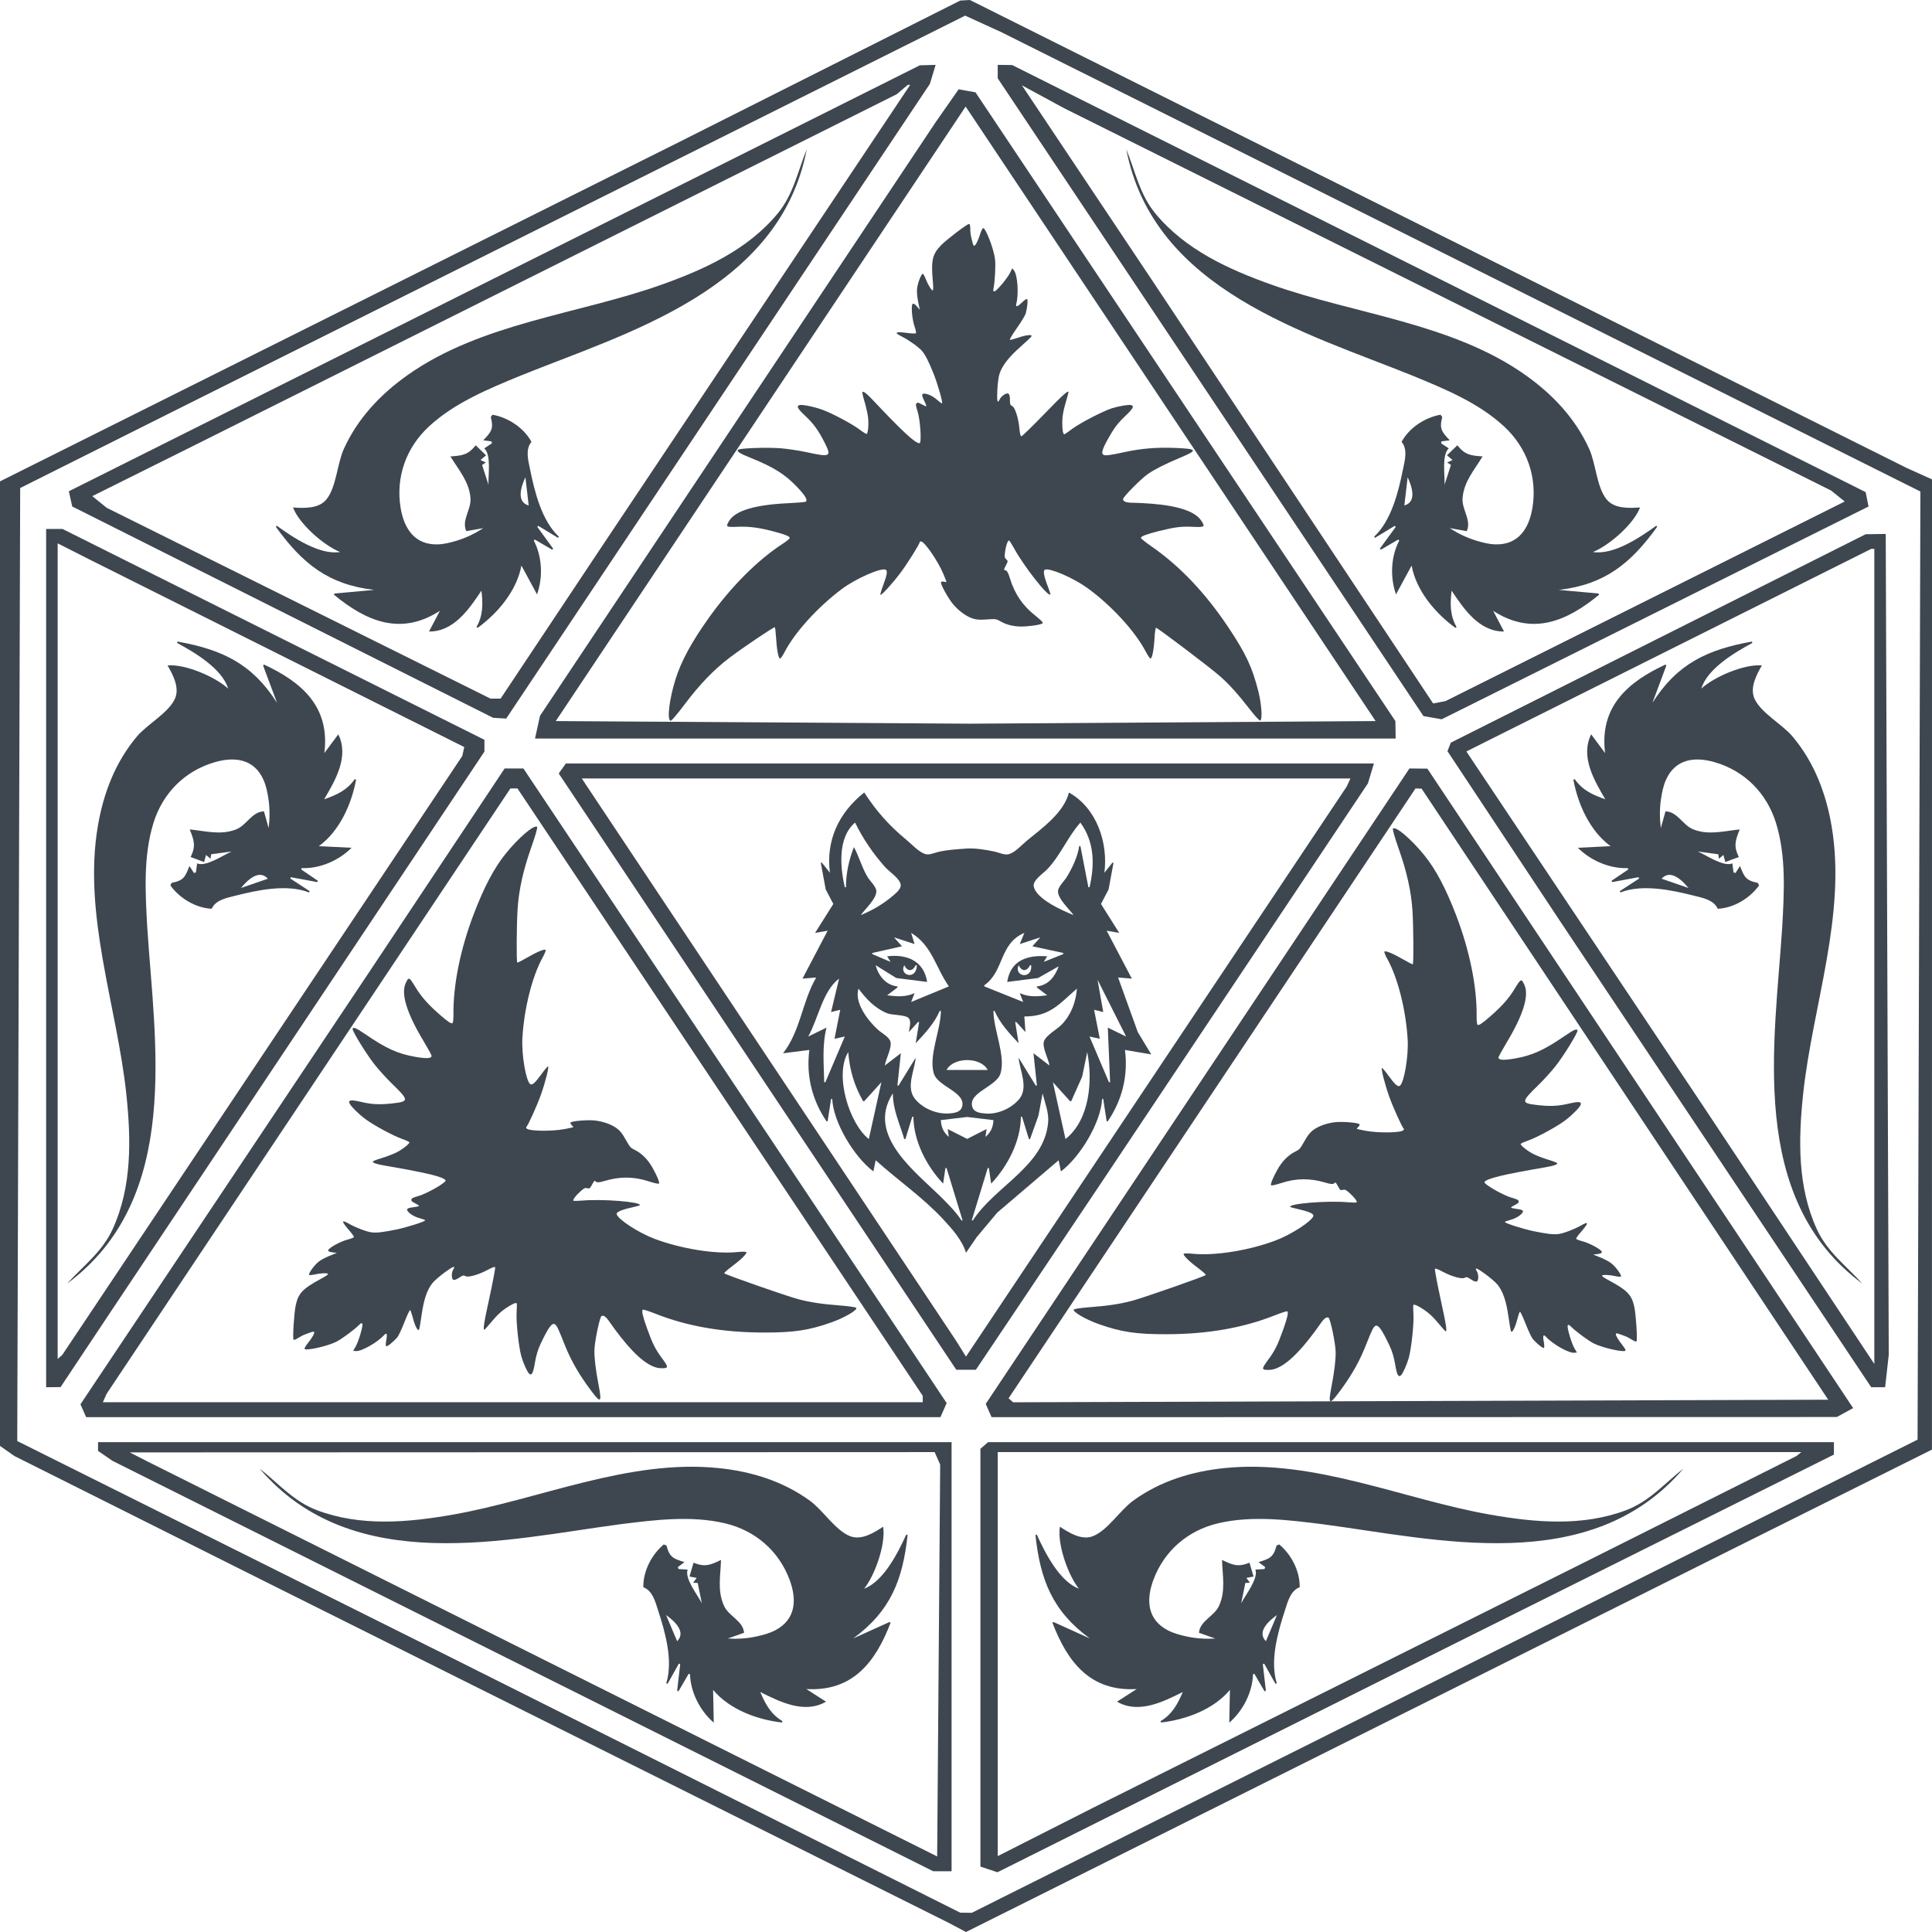 <?xml version="1.0" encoding="UTF-8" standalone="no"?>
<!-- Created with Inkscape (http://www.inkscape.org/) -->

<svg
   version="1.1"
   id="svg824"
   width="128mm"
   height="128mm"
   viewBox="0 0 483.78 483.78"
   sodipodi:docname="logo2.svg"
   inkscape:version="1.1 (c68e22c387, 2021-05-23)"
   xmlns:inkscape="http://www.inkscape.org/namespaces/inkscape"
   xmlns:sodipodi="http://sodipodi.sourceforge.net/DTD/sodipodi-0.dtd"
   xmlns="http://www.w3.org/2000/svg"
   xmlns:svg="http://www.w3.org/2000/svg">
  <defs
     id="defs828" />
  <sodipodi:namedview
     id="namedview826"
     pagecolor="#ffffff"
     bordercolor="#666666"
     borderopacity="1.0"
     inkscape:pageshadow="2"
     inkscape:pageopacity="0.0"
     inkscape:pagecheckerboard="0"
     showgrid="false"
     inkscape:zoom="1.1327851"
     inkscape:cx="255.5648"
     inkscape:cy="191.12186"
     inkscape:window-width="1920"
     inkscape:window-height="1009"
     inkscape:window-x="-8"
     inkscape:window-y="-8"
     inkscape:window-maximized="1"
     inkscape:current-layer="g830"
     units="mm"
     showborder="false"
     inkscape:showpageshadow="false"
     inkscape:document-units="mm" />
  <g
     inkscape:groupmode="layer"
     inkscape:label="Image"
     id="g830">
    <path
       style="fill:#3e4750;fill-opacity:1;stroke-width:1.343"
       d="M 241.657,0.069 240.445,0.138 205.786,17.583 171.128,35.029 85.564,77.782 0,120.535 v 120.761 120.761 l 1.805,1.27 1.805,1.27 31.048,15.548 31.048,15.548 85.925,42.898 85.925,42.898 2.167,1.146 2.167,1.146 96.755,-48.34 96.755,-48.34 24.183,-12.056 24.183,-12.056 0.007,-121.473 0.007,-121.473 -3.249,-1.469 -3.249,-1.469 L 360.075,58.552 242.869,0 241.657,0.069 Z m 4.619,5.95 4.598,2.103 115,57.478 115,57.478 -0.353,118.705 -0.353,118.705 -61.375,30.711 -61.375,30.711 -57.043,28.533 -57.043,28.533 -1.444,-0.019 -1.444,-0.019 L 176.904,447.092 113.363,415.247 58.84,388.044 4.318,360.841 4.686,241.521 5.054,122.201 24.55,112.44 44.046,102.68 142.862,53.298 241.678,3.915 Z m -13.966,10.279 -1.974,0.054 -106.547,53.331 -106.547,53.331 0.421,1.907 0.421,1.907 52.694,26.455 52.694,26.455 1.64,0.097 1.64,0.097 53.047,-79.464 53.047,-79.464 0.719,-2.38 0.719,-2.38 -1.974,0.053 z m -4.699,4.945 h 0.307 l -38.6,57.791 -38.6,57.791 -12.682,19.055 -12.682,19.055 h -1.268 -1.268 l -48.051,-23.89 -48.051,-23.89 -1.806,-1.458 -1.806,-1.458 14.081,-7.012 14.081,-7.012 86.647,-43.314 86.647,-43.314 1.372,-1.171 1.372,-1.171 z m 24.026,-4.977 -1.805,-0.021 v 1.682 1.682 l 53.303,79.85 53.303,79.85 2.282,0.402 2.282,0.402 53.444,-26.642 53.444,-26.642 -0.362,-1.798 L 467.166,123.231 360.304,69.758 253.442,16.286 l -1.805,-0.021 z m 9.527,7.961 5.276,2.863 96.034,47.871 96.034,47.871 1.707,1.373 1.707,1.373 -49.985,24.991 -49.985,24.991 -1.545,0.294 -1.545,0.294 -35.049,-52.774 L 288.764,70.598 272.326,45.981 255.888,21.363 Z m -19.007,-1.486 -2.106,-0.377 -2.885,4.125 -2.885,4.125 -49.527,74.306 -49.527,74.306 -0.63,2.853 -0.63,2.853 h 107.755 107.755 l -0.034,-2.187 -0.034,-2.187 -52.572,-78.72 -52.572,-78.72 -2.106,-0.377 z m 50.972,80.881 51.328,76.937 -50.817,0.328 -50.817,0.328 -51.827,-0.328 -51.827,-0.328 51.316,-76.937 51.316,-76.937 z M 13.598,132.45 h -2.045 v 107.459 107.459 l 1.805,-0.015 1.805,-0.015 6.02,-9.044 6.02,-9.044 47.051,-70.526 47.051,-70.526 v -1.474 -1.474 l -52.831,-26.4 -52.831,-26.401 z m 4.814,5.622 3.971,2.014 46.934,23.491 46.934,23.491 -0.248,1.117 -0.248,1.117 -50.072,74.972 -50.072,74.972 -0.586,0.521 -0.586,0.521 V 238.173 136.057 Z m 451.27,-4.336 -2.511,0.036 -51.947,26.098 -51.947,26.098 -0.412,1.068 -0.412,1.068 14.09,21.268 14.09,21.268 38.963,58.364 38.963,58.364 h 1.742 1.742 l 0.453,-4.061 0.453,-4.061 -0.378,-102.774 -0.378,-102.774 -2.511,0.036 z m -0.74,3.712 h 0.396 v 102.047 102.047 l -21.494,-32.385 -21.494,-32.385 -29.584,-44.303 -29.584,-44.303 50.682,-25.358 50.682,-25.358 z m -226.077,53.73 h -101.171 l -0.893,1.251 -0.893,1.251 49.776,74.658 49.776,74.658 h 2.452 2.452 l 15.5,-23.116 15.5,-23.116 33.583,-50.298 33.583,-50.298 0.754,-2.495 0.754,-2.495 z m -0.941,3.749 h 96.239 l -0.481,1.029 -0.481,1.029 -47.656,71.354 -47.656,71.354 -1.317,-2.097 -1.317,-2.097 -46.166,-69.349 -46.166,-69.349 -0.619,-0.937 -0.619,-0.937 z m -113.216,-2.497 -2.348,0.002 -16.831,25.3 -16.831,25.3 -36.277,54.306 -36.277,54.306 0.714,1.611 0.714,1.611 h 106.955 106.955 l 0.783,-1.765 0.783,-1.765 -21.513,-32.285 -21.513,-32.285 -31.482,-47.17 -31.482,-47.17 -2.348,0.002 z m -0.021,5.003 0.883,-0.008 50.744,76.046 50.744,76.046 v 0.8 0.8 H 128.406 25.753 l 0.481,-1.064 0.481,-1.064 50.544,-75.775 50.544,-75.775 0.883,-0.008 z m 226.487,-4.984 -2.243,-0.022 -53.053,79.56 -53.053,79.56 0.736,1.659 0.736,1.659 105.827,-0.019 105.827,-0.019 2.042,-1.118 2.042,-1.118 -10.706,-16.089 -10.706,-16.089 -42.601,-63.971 -42.601,-63.971 -2.243,-0.022 z m 0.036,5.005 0.763,0.029 50.91,76.505 50.91,76.505 -102.046,0.321 -102.046,0.321 -0.577,-0.499 -0.577,-0.499 12,-17.982 12,-17.982 38.95,-58.373 38.95,-58.373 z M 131.415,361.114 H 24.55 v 1.097 1.097 l 1.805,1.246 1.805,1.246 36.103,18.05 36.103,18.05 66.662,33.337 66.662,33.337 h 2.295 2.294 v -53.73 -53.73 z m 1.85,2.537 100.772,-0.038 0.694,1.564 0.694,1.564 -0.378,49.059 -0.378,49.059 -98.922,-49.476 -98.922,-49.476 -2.166,-1.11 -2.166,-1.11 100.772,-0.038 z M 353.327,361.114 H 247.425 l -0.963,0.833 -0.963,0.833 v 52.311 52.311 l 2.134,0.709 2.134,0.709 56.713,-28.359 56.713,-28.359 48.01,-23.931 48.01,-23.931 0.008,-1.562 0.008,-1.562 H 353.329 Z m -2.888,2.499 h 100.607 l -0.602,0.49 -0.602,0.49 -25.994,13.033 -25.994,13.033 -62.097,31.018 -62.097,31.018 -11.914,6.041 -11.914,6.041 v -50.583 -50.583 z"
       id="path12461"
       sodipodi:nodetypes="cccccccccccccccccccccccccccccccccccccccccccccccccccccccccccccccccccccccccccccccccccccccccccccccccccccccccccccccccccccccccccccccccccccccccccccccccccccccccccccccccccccccccccccccccccccccccccccccccccccccccccccccccccccccccccccccccccccccccccccccccccccccccccccccccccccccccccccccccccccccccccccccccccccccccccccccccccccccccccccccccccccccccccccccccccccccc" />
    <path
       style="fill:#3e4750;stroke:none;stroke-width:0.283"
       d="m 216.405,198.447 c -6.42,5.078 -9.632,12.059 -8.59,20.091 l -2.004,-2.511 h -0.286 l 1.238,6.697 1.903,3.628 -4.572,7.255 3.15,-0.558 -6.3,11.999 3.436,-0.279 c -3.586,6.141 -3.846,13.222 -8.304,18.975 l 6.586,-0.837 c -0.828,6.38 0.648,12.488 4.295,17.859 h 0.286 l 0.859,-5.581 h 0.286 c 0.278,5.931 5.554,14.584 10.308,18.138 l 0.573,-2.79 c 5.587,5.015 11.797,9.29 16.916,14.79 2.209,2.373 4.76,5.241 5.705,8.371 l 2.676,-3.907 5.137,-6.138 15.381,-13.116 0.573,2.79 c 4.752,-3.544 10.031,-12.216 10.308,-18.138 h 0.286 l 0.859,5.581 h 0.286 c 3.641,-5.362 5.122,-11.484 4.295,-17.859 l 6.586,1.116 -3.37,-5.581 -4.933,-13.673 3.436,0.279 -6.3,-11.999 3.15,0.558 -4.572,-7.255 1.902,-3.628 1.238,-6.697 h -0.286 l -2.004,2.511 c 0.963,-7.426 -1.849,-16.152 -8.877,-20.091 -1.22,5.001 -6.745,8.965 -10.595,12.113 -1.254,1.026 -2.939,3.002 -4.581,3.35 -1.072,0.227 -2.396,-0.45 -3.436,-0.669 -2.235,-0.472 -4.872,-0.916 -7.159,-0.751 -2.306,0.167 -4.609,0.3 -6.872,0.812 -1.052,0.238 -2.36,0.912 -3.436,0.523 -1.66,-0.6 -3.243,-2.395 -4.581,-3.498 -4.388,-3.614 -7.577,-7.232 -10.595,-11.881 m -2.291,7.534 c 1.884,3.927 4.611,7.895 7.528,11.162 1.011,1.133 3.781,2.882 3.893,4.465 0.075,1.065 -1.247,2.087 -1.972,2.71 -2.347,2.014 -5.133,3.654 -8.016,4.824 1.047,-1.493 3.958,-4.095 3.887,-6.021 -0.041,-1.125 -1.586,-2.516 -2.164,-3.467 -1.461,-2.402 -2.121,-5.094 -3.44,-7.534 -1.274,3.218 -1.995,6.584 -2.004,10.046 h -0.286 c -1.146,-4.885 -1.86,-12.478 2.577,-16.185 m 56.41,0 c 3.56,4.873 3.602,10.596 2.291,16.185 h -0.286 l -2.004,-10.325 h -0.286 c -0.411,2.715 -1.728,5.467 -3.154,7.813 -0.59,0.971 -2.122,2.356 -2.164,3.509 -0.07,1.891 2.856,4.508 3.887,5.978 -2.712,-1.1 -9.463,-4.041 -9.972,-7.255 -0.235,-1.487 2.443,-3.225 3.36,-4.186 3.369,-3.531 5.143,-8.146 8.33,-11.72 m -62.423,12.557 -0.286,0.279 0.286,-0.279 m 68.436,0 -0.286,0.279 0.286,-0.279 m -48.392,15.069 c 5.232,3.135 6.141,8.674 9.449,13.394 l -9.449,3.907 0.859,-2.232 c -2.219,1.058 -4.498,0.851 -6.872,0.558 l 2.577,-1.953 v -0.279 c -2.866,-0.288 -4.799,-2.695 -5.441,-5.302 l 5.154,3.205 7.731,0.981 c -0.814,-5.292 -5.104,-7.024 -10.022,-6.418 l 0.859,1.395 -4.581,-1.953 v -0.279 l 7.445,-1.674 -2.004,-2.232 5.154,1.674 -0.859,-2.79 m 28.348,0 -1.145,2.79 5.154,-1.674 -2.004,2.232 7.731,1.674 v 0.279 l -4.868,1.953 0.859,-1.395 c -4.93,-0.379 -9.182,0.959 -10.022,6.418 l 7.731,-0.981 5.154,-2.926 c -0.895,2.516 -2.556,4.733 -5.441,5.023 v 0.279 l 2.577,1.953 c -2.374,0.292 -4.653,0.5 -6.872,-0.558 l 0.859,2.232 -9.736,-3.907 v -0.279 c 5.023,-3.524 3.694,-10.454 10.022,-13.115 m -30.066,8.092 c 0.81,1.632 2.054,1.632 2.863,0 h 0.286 c -0.047,3.879 -4.552,2.562 -3.15,0 m 28.634,0 c 0.81,1.632 2.054,1.632 2.863,0 h 0.286 c 0.357,3.656 -4.399,2.937 -3.15,0 m -44.956,3.349 -2.004,8.371 2.291,-0.558 -1.432,7.255 2.577,-0.558 -4.868,11.441 h -0.286 c -0.098,-4.622 -0.559,-9.096 0.573,-13.673 l -4.581,2.232 c 2.479,-4.357 3.577,-11.386 7.731,-14.51 m 64.713,0.279 7.159,14.231 -4.582,-2.232 0.573,13.673 h -0.286 l -4.868,-11.441 2.577,0.558 -1.432,-7.255 2.291,0.558 -1.432,-8.092 m -59.846,2.232 c 1.909,2.588 4.09,4.912 7.159,6.174 1.245,0.512 4.681,0.324 5.432,1.25 0.686,0.844 0.132,2.503 0.009,3.459 l 2.291,-2.511 h 0.286 l -0.859,5.302 c 2.29,-2.424 4.695,-5.023 6.013,-8.092 h 0.286 c 0,4.729 -3.088,11.134 -1.778,15.627 0.982,3.366 8.13,4.703 7.093,8.359 -0.409,1.441 -2.017,1.611 -3.311,1.693 -3.057,0.194 -6.523,-1.23 -8.477,-3.639 -2.356,-2.902 -0.095,-7.12 0.174,-10.321 l -4.295,6.976 h -0.287 l 0.859,-8.092 -4.009,3.07 c 0.22,-1.592 1.935,-4.662 1.364,-6.114 -0.459,-1.168 -2.173,-2.016 -3.082,-2.841 -2.447,-2.221 -5.995,-6.728 -4.868,-10.3 m 54.691,0 c -0.269,3.32 -1.409,6.453 -3.749,8.93 -1.187,1.257 -3.862,2.622 -4.487,4.211 -0.571,1.452 1.144,4.522 1.364,6.114 l -4.009,-3.07 0.859,8.092 h -0.286 l -4.295,-6.976 c 0.268,3.201 2.529,7.418 0.174,10.321 -1.916,2.361 -5.459,3.916 -8.477,3.652 -1.293,-0.113 -2.9,-0.258 -3.311,-1.707 -1.027,-3.62 6.118,-5.015 7.093,-8.359 1.311,-4.494 -1.778,-10.897 -1.778,-15.627 h 0.286 c 1.318,3.069 3.723,5.669 6.013,8.092 l -0.859,-5.302 h 0.286 l 2.291,2.511 -0.286,-3.907 c 6.438,0 8.695,-3.105 13.172,-6.976 m -57.269,15.906 c 0.364,4.491 1.49,8.356 3.722,12.278 h 0.286 l 4.295,-4.744 -3.15,14.231 c -4.948,-3.925 -8.662,-16.097 -5.154,-21.766 m 59.846,0 c 1.381,6.939 0.732,16.868 -5.441,21.766 l -3.15,-14.231 4.295,4.744 h 0.286 l 2.742,-6.139 1.267,-6.139 m -24.912,4.465 h -10.308 c 1.734,-3.304 8.576,-3.302 10.308,0 m -23.766,5.86 c 0.035,4.174 1.713,7.55 2.863,11.441 h 0.286 l 1.718,-5.581 h 0.286 c 0.052,6.089 3.283,12.327 7.445,16.743 l 0.573,-3.907 h 0.286 l 4.009,13.115 h -0.286 c -1.193,-1.862 -2.722,-3.436 -4.269,-5.019 -6.516,-6.661 -19.876,-16.007 -12.911,-26.793 m 37.511,0 c 0.564,2.376 1.596,4.762 1.382,7.255 -0.942,10.971 -13.369,16.01 -18.849,24.556 h -0.286 l 4.009,-13.115 h 0.286 l 0.573,3.907 c 4.161,-4.416 7.393,-10.654 7.445,-16.743 h 0.286 l 1.718,5.581 h 0.286 l 2.103,-5.86 1.046,-5.581 m -12.313,6.697 c -0.08,1.706 -0.639,3.082 -2.004,4.186 l 0.286,-1.953 -4.868,2.473 -4.868,-2.473 0.286,1.953 c -1.366,-1.104 -1.924,-2.479 -2.004,-4.186 l 6.586,-0.787 z"
       id="path13531" />
    <path
       style="fill:#3e4750;fill-opacity:1;stroke-width:0.248"
       d="m 242.955,57.259 c 7.4e-4,0.649 0.102,1.571 0.224,2.05 0.123,0.478 0.292,1.177 0.376,1.553 0.084,0.376 0.26,0.683 0.39,0.683 0.32,0 0.989,-1.32 1.504,-2.971 0.233,-0.746 0.551,-1.399 0.708,-1.451 0.603,-0.201 2.665,5.118 2.998,7.733 0.197,1.549 -0.015,5.65 -0.385,7.435 -0.104,0.5 -0.044,0.683 0.225,0.683 0.492,0 3.274,-3.31 3.942,-4.689 l 0.534,-1.102 0.433,0.535 c 0.888,1.097 1.225,5.804 0.594,8.3 -0.247,0.975 0.226,0.875 1.429,-0.305 0.554,-0.543 1.117,-0.92 1.25,-0.838 0.255,0.158 0.089,2.031 -0.315,3.567 -0.126,0.48 -1.134,2.154 -2.239,3.722 -1.105,1.567 -1.895,2.888 -1.754,2.935 0.14,0.047 1.089,-0.202 2.107,-0.554 1.961,-0.677 3.491,-0.84 3.329,-0.355 -0.052,0.156 -1.311,1.358 -2.799,2.671 -2.941,2.596 -4.594,4.741 -5.242,6.8 -0.225,0.716 -0.467,2.559 -0.537,4.096 -0.128,2.805 0.058,3.441 0.635,2.173 0.156,-0.342 0.643,-0.84 1.083,-1.108 1.077,-0.655 1.447,-0.315 1.447,1.328 0,1.08 0.085,1.315 0.552,1.522 0.714,0.317 1.582,3.008 1.822,5.649 0.12,1.319 0.276,1.925 0.496,1.925 0.177,0 2.761,-2.516 5.743,-5.59 4.809,-4.959 6.05,-6.068 6.044,-5.404 -7.4e-4,0.102 -0.344,1.36 -0.763,2.795 -0.547,1.874 -0.769,3.169 -0.786,4.596 -0.024,1.939 0.169,3.106 0.513,3.106 0.094,0 0.996,-0.621 2.004,-1.379 1.956,-1.471 7.703,-4.444 9.965,-5.155 1.759,-0.553 4.225,-0.952 4.782,-0.776 0.813,0.258 0.438,0.929 -1.561,2.796 -1.334,1.246 -2.396,2.53 -3.201,3.872 -2.358,3.928 -2.896,5.339 -2.201,5.768 0.455,0.281 1.47,0.154 5.162,-0.647 4.261,-0.924 8.112,-1.25 12.671,-1.072 5.742,0.224 5.93,0.548 1.414,2.439 -3.697,1.548 -6.332,2.874 -8.064,4.06 -1.72,1.176 -6.269,5.765 -6.269,6.324 0,0.628 0.823,0.913 2.654,0.917 0.931,0.002 3.035,0.114 4.675,0.248 6.627,0.542 10.709,1.944 12.229,4.2 1.079,1.6 0.921,1.716 -2.138,1.571 -2.864,-0.136 -4.378,0.058 -8.555,1.092 -2.937,0.727 -4.394,1.284 -4.394,1.68 0,0.162 1.146,1.087 2.547,2.056 7.223,4.998 13.612,11.732 19.452,20.498 4.258,6.392 5.865,9.819 7.375,15.73 0.875,3.425 1.119,7.453 0.452,7.453 -0.198,0 -1.281,-1.18 -2.407,-2.623 -3.201,-4.103 -5.255,-6.384 -7.672,-8.522 -2.362,-2.089 -15.566,-12.085 -15.964,-12.085 -0.129,0 -0.297,1.146 -0.374,2.547 -0.162,2.952 -0.593,5.156 -1.008,5.153 -0.159,-0.002 -0.734,-0.849 -1.277,-1.883 -2.637,-5.022 -8.702,-11.592 -14.612,-15.83 -3.505,-2.513 -9.303,-5.009 -10.537,-4.535 -0.522,0.2 -0.287,1.59 0.703,4.158 0.419,1.088 0.717,2.023 0.661,2.079 -0.611,0.611 -6.636,-7.064 -9.127,-11.626 -0.578,-1.059 -1.139,-1.925 -1.247,-1.925 -0.318,0 -0.773,1.324 -0.981,2.852 -0.168,1.235 -0.13,1.482 0.284,1.868 0.471,0.438 0.47,0.459 -0.038,1.455 -0.626,1.226 -0.624,1.192 -0.052,1.342 0.325,0.085 0.628,0.664 1.017,1.946 1.185,3.901 3.208,6.879 6.35,9.349 1.219,0.958 2.017,1.751 1.89,1.877 -0.337,0.337 -1.927,0.645 -4.255,0.824 -2.427,0.187 -4.635,-0.255 -6.383,-1.28 -0.989,-0.58 -1.196,-0.607 -3.381,-0.454 -1.862,0.131 -2.584,0.078 -3.614,-0.264 -1.612,-0.535 -3.522,-1.957 -4.926,-3.666 -1.246,-1.517 -3.162,-5.052 -2.936,-5.418 0.084,-0.136 0.426,-0.179 0.759,-0.096 0.333,0.084 0.606,0.093 0.606,0.021 0,-0.072 -0.375,-1.02 -0.833,-2.107 -1.333,-3.16 -4.678,-8.002 -5.528,-8.002 -0.191,0 -0.347,0.09 -0.347,0.2 0,0.457 -3.122,5.431 -4.822,7.683 -2.085,2.762 -4.774,5.709 -5.001,5.483 -0.084,-0.084 0.248,-1.22 0.736,-2.524 0.953,-2.544 1.098,-3.571 0.535,-3.787 -1.254,-0.481 -7.554,2.317 -10.936,4.857 -6.077,4.564 -11.778,10.844 -14.34,15.8 -0.456,0.882 -0.96,1.605 -1.119,1.605 -0.409,0.002 -0.831,-2.168 -1.004,-5.163 -0.081,-1.405 -0.225,-2.603 -0.319,-2.661 -0.229,-0.141 -8.162,5.202 -11.435,7.701 -3.853,2.942 -7.392,6.619 -11.056,11.488 -1.976,2.626 -3.368,4.259 -3.596,4.221 -0.981,-0.164 -0.326,-5.554 1.285,-10.586 1.418,-4.43 3.96,-9.106 8.188,-15.061 5.599,-7.887 12.292,-14.602 18.664,-18.725 0.922,-0.597 1.677,-1.222 1.677,-1.389 0,-0.402 -0.812,-0.753 -3.425,-1.481 -3.865,-1.077 -6.576,-1.458 -9.521,-1.337 -3.026,0.125 -3.142,0.048 -2.216,-1.471 1.586,-2.602 6.541,-4.066 15.042,-4.445 2.097,-0.094 3.947,-0.253 4.111,-0.355 0.591,-0.366 -0.039,-1.472 -2.051,-3.597 -3.117,-3.293 -5.913,-5.048 -11.878,-7.454 -2.636,-1.063 -3.384,-1.554 -2.982,-1.957 0.411,-0.411 7.242,-0.65 10.684,-0.374 1.708,0.137 4.615,0.577 6.46,0.977 5.986,1.299 6.3,1.141 4.566,-2.304 -1.565,-3.107 -2.776,-4.796 -4.818,-6.715 -2.009,-1.888 -2.353,-2.514 -1.528,-2.776 0.652,-0.207 3.847,0.452 5.845,1.206 2.597,0.98 7.289,3.485 9.177,4.902 0.929,0.697 1.757,1.199 1.84,1.116 0.351,-0.351 0.513,-2.643 0.301,-4.255 -0.126,-0.957 -0.526,-2.718 -0.889,-3.915 -0.363,-1.197 -0.596,-2.24 -0.517,-2.318 0.265,-0.265 1.047,0.338 2.658,2.047 7.422,7.875 10.552,10.769 11.645,10.769 0.578,0 0.216,-5.802 -0.5,-8.016 -0.43,-1.332 -0.48,-1.744 -0.237,-1.987 0.243,-0.243 0.515,-0.186 1.31,0.272 0.552,0.318 1.058,0.524 1.123,0.458 0.066,-0.066 -0.172,-0.694 -0.527,-1.396 -0.633,-1.249 -0.649,-1.756 -0.055,-1.753 0.91,0.003 2.235,0.624 3.256,1.523 0.638,0.562 1.212,0.97 1.276,0.906 0.228,-0.228 -1.107,-4.906 -2.109,-7.391 -1.293,-3.207 -2.05,-4.7 -2.888,-5.695 -0.811,-0.964 -3.255,-2.72 -5.016,-3.604 -2.164,-1.087 -1.746,-1.329 1.553,-0.902 0.957,0.124 1.823,0.143 1.924,0.043 0.102,-0.101 -0.05,-0.848 -0.338,-1.662 -0.643,-1.817 -0.935,-5.414 -0.463,-5.706 0.208,-0.129 0.571,0.096 1.046,0.648 l 0.727,0.845 -0.162,-0.739 c -0.516,-2.353 -0.651,-3.617 -0.506,-4.715 0.192,-1.45 1.09,-3.667 1.438,-3.551 0.133,0.044 0.44,0.601 0.681,1.236 0.541,1.425 1.451,2.925 1.774,2.925 0.153,0 0.168,-0.797 0.042,-2.174 -0.49,-5.342 -0.139,-6.893 2.073,-9.164 1.374,-1.411 6.499,-5.306 6.983,-5.307 0.205,-4.97e-4 0.311,0.401 0.312,1.179 z"
       id="path38463"
       sodipodi:nodetypes="cssssssssscssssssssssssssssssscsssssssssssssscsssssssssssssssssscsssscssssssssssssssssssssscssssscssssssssssssssssssssssssssssscssssssscsscsssssssscc" />
    <path
       style="fill:#3e4750;fill-opacity:1;stroke-width:0.243"
       d="m 408.661,335.475 c -0.53,-0.351 -1.337,-0.769 -1.793,-0.928 -0.457,-0.159 -1.118,-0.4 -1.47,-0.535 -0.352,-0.135 -0.698,-0.158 -0.769,-0.052 -0.174,0.261 0.541,1.522 1.609,2.836 0.482,0.594 0.842,1.208 0.8,1.364 -0.163,0.6 -5.619,-0.6 -7.932,-1.745 -1.37,-0.678 -4.601,-3.074 -5.856,-4.343 -0.352,-0.356 -0.534,-0.406 -0.679,-0.187 -0.266,0.401 0.926,4.464 1.689,5.756 l 0.61,1.033 -0.671,0.063 c -1.376,0.13 -5.398,-2.146 -7.092,-4.013 -0.662,-0.73 -0.836,-0.29 -0.526,1.33 0.143,0.747 0.145,1.41 0.006,1.474 -0.267,0.123 -1.706,-1.028 -2.739,-2.19 -0.323,-0.363 -1.143,-2.092 -1.822,-3.843 -0.68,-1.751 -1.329,-3.11 -1.443,-3.021 -0.114,0.089 -0.425,0.998 -0.69,2.019 -0.51,1.966 -1.207,3.303 -1.515,2.908 -0.099,-0.127 -0.397,-1.806 -0.662,-3.73 -0.524,-3.806 -1.377,-6.316 -2.706,-7.96 -0.462,-0.571 -1.834,-1.767 -3.05,-2.657 -2.219,-1.625 -2.838,-1.818 -2.117,-0.66 0.194,0.312 0.337,0.98 0.317,1.483 -0.049,1.233 -0.527,1.351 -1.867,0.46 -0.881,-0.585 -1.119,-0.643 -1.541,-0.375 -0.646,0.41 -3.311,-0.34 -5.595,-1.575 -1.141,-0.617 -1.72,-0.818 -1.84,-0.639 -0.096,0.144 0.556,3.615 1.448,7.713 1.439,6.609 1.671,8.223 1.133,7.858 -0.083,-0.056 -0.923,-1.018 -1.866,-2.137 -1.232,-1.461 -2.168,-2.344 -3.323,-3.132 -1.569,-1.07 -2.625,-1.545 -2.811,-1.264 -0.051,0.077 -0.033,1.149 0.039,2.382 0.14,2.393 -0.549,8.691 -1.195,10.922 -0.503,1.734 -1.513,3.963 -1.959,4.321 -0.651,0.523 -0.995,-0.146 -1.435,-2.789 -0.293,-1.763 -0.765,-3.325 -1.424,-4.709 -1.927,-4.052 -2.786,-5.255 -3.513,-4.921 -0.476,0.219 -0.922,1.115 -2.269,4.562 -1.555,3.977 -3.376,7.295 -5.991,10.917 -3.294,4.562 -3.66,4.54 -2.756,-0.168 0.741,-3.854 1.087,-6.722 1.059,-8.778 -0.027,-2.04 -1.306,-8.238 -1.761,-8.54 -0.512,-0.34 -1.191,0.177 -2.186,1.668 -0.506,0.759 -1.737,2.414 -2.735,3.679 -4.033,5.112 -7.389,7.682 -10.053,7.7 -1.89,0.013 -1.899,-0.179 -0.123,-2.595 1.662,-2.262 2.326,-3.602 3.745,-7.57 0.998,-2.79 1.333,-4.28 1.01,-4.495 -0.132,-0.088 -1.508,0.346 -3.057,0.963 -7.991,3.183 -16.946,4.747 -27.261,4.76 -7.521,0.01 -11.187,-0.537 -16.827,-2.508 -3.268,-1.142 -6.686,-3.126 -6.325,-3.67 0.107,-0.161 1.657,-0.405 3.444,-0.542 5.081,-0.388 8.054,-0.827 11.108,-1.64 2.984,-0.794 18.292,-6.149 18.508,-6.474 0.07,-0.105 -0.774,-0.863 -1.875,-1.685 -2.321,-1.732 -3.885,-3.278 -3.656,-3.615 0.088,-0.129 1.09,-0.139 2.228,-0.022 5.525,0.57 14.171,-0.816 20.83,-3.341 3.95,-1.497 9.127,-4.875 9.409,-6.138 0.12,-0.535 -1.141,-1.096 -3.773,-1.68 -1.115,-0.247 -2.039,-0.512 -2.054,-0.588 -0.167,-0.829 9.358,-1.586 14.429,-1.145 1.177,0.102 2.188,0.114 2.246,0.026 0.172,-0.259 -0.661,-1.348 -1.795,-2.345 -0.917,-0.806 -1.139,-0.909 -1.678,-0.781 -0.613,0.146 -0.629,0.135 -1.166,-0.82 -0.661,-1.175 -0.634,-1.155 -1.066,-0.77 -0.245,0.219 -0.882,0.152 -2.138,-0.225 -3.824,-1.147 -7.349,-1.111 -11.067,0.114 -1.443,0.475 -2.521,0.697 -2.556,0.524 -0.092,-0.457 0.518,-1.921 1.633,-3.918 1.162,-2.081 2.72,-3.643 4.503,-4.513 1.009,-0.493 1.144,-0.647 2.202,-2.512 0.902,-1.59 1.336,-2.15 2.173,-2.805 1.31,-1.025 3.505,-1.813 5.66,-2.032 1.912,-0.195 5.835,0.158 6.011,0.541 0.066,0.142 -0.085,0.444 -0.333,0.671 -0.249,0.227 -0.404,0.444 -0.345,0.483 0.059,0.039 1.035,0.247 2.17,0.462 3.3,0.625 9.062,0.52 9.523,-0.173 0.103,-0.156 0.115,-0.332 0.025,-0.391 -0.373,-0.248 -2.738,-5.49 -3.654,-8.097 -1.123,-3.198 -2.07,-6.988 -1.762,-7.05 0.114,-0.023 0.861,0.863 1.66,1.968 1.559,2.156 2.318,2.831 2.799,2.488 1.072,-0.762 2.203,-7.417 1.964,-11.553 -0.43,-7.43 -2.464,-15.483 -5.118,-20.259 -0.472,-0.85 -0.789,-1.652 -0.703,-1.783 0.22,-0.335 2.218,0.497 4.756,1.978 1.19,0.695 2.245,1.227 2.344,1.182 0.239,-0.11 0.18,-9.477 -0.085,-13.501 -0.312,-4.737 -1.394,-9.616 -3.38,-15.244 -1.071,-3.035 -1.649,-5.055 -1.494,-5.221 0.665,-0.711 4.708,2.744 7.939,6.784 2.845,3.558 5.282,8.164 7.848,14.84 3.399,8.84 5.25,17.939 5.16,25.371 -0.013,1.076 0.088,2.03 0.224,2.12 0.328,0.218 1.054,-0.254 3.064,-1.991 2.973,-2.569 4.753,-4.574 6.25,-7.042 1.538,-2.536 1.664,-2.589 2.401,-1.011 1.263,2.704 -0.228,7.539 -4.525,14.679 -1.06,1.761 -1.932,3.357 -1.938,3.546 -0.022,0.68 1.222,0.766 4.046,0.276 4.375,-0.758 7.322,-2.088 12.516,-5.65 2.296,-1.574 3.102,-1.918 3.212,-1.372 0.112,0.558 -3.394,6.259 -5.484,8.917 -1.037,1.319 -2.971,3.452 -4.297,4.74 -4.304,4.179 -4.345,4.521 -0.595,4.973 3.382,0.407 5.416,0.334 8.088,-0.291 2.628,-0.615 3.326,-0.557 3.092,0.258 -0.184,0.644 -2.454,2.893 -4.151,4.114 -2.206,1.588 -6.793,4.057 -8.971,4.83 -1.072,0.38 -1.93,0.784 -1.907,0.896 0.096,0.477 1.878,1.851 3.308,2.551 0.849,0.415 2.502,1.043 3.675,1.396 1.173,0.352 2.15,0.728 2.171,0.834 0.072,0.359 -0.843,0.671 -3.11,1.059 -10.446,1.787 -14.502,2.771 -15.095,3.663 -0.313,0.471 4.615,3.32 6.809,3.936 1.319,0.37 1.682,0.554 1.749,0.883 0.066,0.329 -0.127,0.521 -0.931,0.922 -0.558,0.278 -1.001,0.579 -0.983,0.668 0.018,0.089 0.659,0.236 1.424,0.326 1.362,0.161 1.784,0.422 1.46,0.905 -0.496,0.741 -1.72,1.485 -3.007,1.831 -0.804,0.216 -1.448,0.464 -1.43,0.55 0.062,0.309 4.602,1.755 7.171,2.284 3.316,0.683 4.944,0.875 6.211,0.731 1.226,-0.139 3.982,-1.181 5.658,-2.138 2.059,-1.176 2.03,-0.704 -0.105,1.755 -0.619,0.713 -1.104,1.409 -1.078,1.547 0.027,0.138 0.719,0.419 1.539,0.624 1.831,0.46 4.923,2.171 4.905,2.714 -0.009,0.24 -0.387,0.414 -1.095,0.502 l -1.083,0.135 0.691,0.268 c 2.199,0.854 3.303,1.429 4.12,2.143 1.079,0.943 2.401,2.876 2.117,3.097 -0.109,0.085 -0.728,0.033 -1.377,-0.114 -1.455,-0.331 -3.172,-0.402 -3.347,-0.138 -0.083,0.125 0.559,0.569 1.751,1.212 4.623,2.495 5.698,3.622 6.352,6.656 0.406,1.885 0.806,8.176 0.545,8.572 -0.111,0.167 -0.496,0.036 -1.131,-0.385 z"
       id="path38463-6"
       sodipodi:nodetypes="cssssssssscssssssssssssssssssscsssssssssssssscsssssssssssssssssscsssscssssssssssssssssssssscssssscssssssssssssssssssssssssssssscssssssscsscsssssssscc" />
    <path
       style="fill:#3e4750;fill-opacity:1;stroke-width:0.243"
       d="m 74.635,335.054 c 0.53,-0.351 1.337,-0.769 1.793,-0.928 0.457,-0.159 1.118,-0.4 1.47,-0.535 0.352,-0.135 0.698,-0.158 0.769,-0.052 0.174,0.261 -0.541,1.522 -1.609,2.836 -0.482,0.594 -0.842,1.208 -0.8,1.364 0.163,0.6 5.619,-0.6 7.932,-1.745 1.37,-0.678 4.601,-3.074 5.856,-4.343 0.352,-0.356 0.534,-0.406 0.679,-0.187 0.266,0.401 -0.926,4.464 -1.689,5.756 l -0.61,1.033 0.671,0.063 c 1.376,0.13 5.398,-2.146 7.092,-4.013 0.662,-0.73 0.836,-0.29 0.526,1.33 -0.143,0.747 -0.145,1.41 -0.006,1.474 0.267,0.123 1.706,-1.028 2.739,-2.19 0.323,-0.363 1.143,-2.092 1.822,-3.843 0.68,-1.751 1.329,-3.11 1.443,-3.021 0.114,0.089 0.425,0.998 0.69,2.019 0.51,1.966 1.207,3.303 1.515,2.908 0.099,-0.127 0.397,-1.806 0.662,-3.73 0.524,-3.806 1.377,-6.316 2.706,-7.96 0.462,-0.571 1.834,-1.767 3.05,-2.657 2.219,-1.625 2.838,-1.818 2.117,-0.66 -0.194,0.312 -0.337,0.98 -0.317,1.483 0.049,1.233 0.527,1.351 1.867,0.46 0.881,-0.585 1.119,-0.643 1.541,-0.375 0.646,0.41 3.311,-0.34 5.595,-1.575 1.141,-0.617 1.72,-0.818 1.84,-0.639 0.096,0.144 -0.556,3.615 -1.448,7.713 -1.439,6.609 -1.671,8.223 -1.133,7.858 0.083,-0.056 0.923,-1.018 1.866,-2.137 1.232,-1.461 2.168,-2.344 3.323,-3.132 1.569,-1.07 2.625,-1.545 2.811,-1.264 0.051,0.077 0.033,1.149 -0.039,2.382 -0.14,2.393 0.549,8.691 1.195,10.922 0.503,1.734 1.513,3.963 1.959,4.321 0.651,0.523 0.995,-0.146 1.435,-2.789 0.293,-1.763 0.765,-3.325 1.424,-4.709 1.927,-4.052 2.786,-5.255 3.513,-4.921 0.476,0.219 0.922,1.115 2.269,4.562 1.555,3.977 3.376,7.295 5.991,10.917 3.294,4.562 3.66,4.54 2.756,-0.168 -0.741,-3.854 -1.087,-6.722 -1.059,-8.778 0.027,-2.04 1.306,-8.238 1.761,-8.54 0.512,-0.34 1.191,0.177 2.186,1.668 0.506,0.759 1.737,2.414 2.735,3.679 4.033,5.112 7.389,7.682 10.053,7.7 1.89,0.013 1.899,-0.179 0.123,-2.595 -1.662,-2.262 -2.326,-3.602 -3.745,-7.57 -0.998,-2.79 -1.333,-4.28 -1.01,-4.495 0.132,-0.088 1.508,0.346 3.057,0.963 7.991,3.183 16.946,4.747 27.261,4.76 7.521,0.01 11.187,-0.537 16.827,-2.508 3.268,-1.142 6.686,-3.126 6.325,-3.67 -0.107,-0.161 -1.657,-0.405 -3.444,-0.542 -5.081,-0.388 -8.054,-0.827 -11.108,-1.64 -2.984,-0.794 -18.292,-6.149 -18.508,-6.474 -0.07,-0.105 0.774,-0.863 1.875,-1.685 2.321,-1.732 3.885,-3.278 3.656,-3.615 -0.088,-0.129 -1.09,-0.139 -2.228,-0.022 -5.525,0.57 -14.171,-0.816 -20.83,-3.341 -3.95,-1.497 -9.127,-4.875 -9.409,-6.138 -0.12,-0.535 1.141,-1.096 3.773,-1.68 1.115,-0.247 2.039,-0.512 2.054,-0.588 0.167,-0.829 -9.358,-1.586 -14.429,-1.145 -1.177,0.102 -2.188,0.114 -2.246,0.026 -0.172,-0.259 0.661,-1.348 1.795,-2.345 0.917,-0.806 1.139,-0.909 1.678,-0.781 0.613,0.146 0.629,0.135 1.166,-0.82 0.661,-1.175 0.634,-1.155 1.066,-0.77 0.245,0.219 0.882,0.152 2.138,-0.225 3.824,-1.147 7.349,-1.111 11.067,0.114 1.443,0.475 2.521,0.697 2.556,0.524 0.092,-0.457 -0.518,-1.921 -1.633,-3.918 -1.162,-2.081 -2.72,-3.643 -4.503,-4.513 -1.009,-0.493 -1.144,-0.647 -2.202,-2.512 -0.902,-1.59 -1.336,-2.15 -2.173,-2.805 -1.31,-1.025 -3.505,-1.813 -5.66,-2.032 -1.912,-0.195 -5.835,0.158 -6.011,0.541 -0.066,0.142 0.085,0.444 0.333,0.671 0.249,0.227 0.404,0.444 0.345,0.483 -0.059,0.039 -1.035,0.247 -2.17,0.462 -3.3,0.625 -9.062,0.52 -9.523,-0.173 -0.103,-0.156 -0.115,-0.332 -0.025,-0.391 0.373,-0.248 2.738,-5.49 3.654,-8.097 1.123,-3.198 2.07,-6.988 1.762,-7.05 -0.114,-0.023 -0.861,0.863 -1.66,1.968 -1.559,2.156 -2.318,2.831 -2.799,2.488 -1.072,-0.762 -2.203,-7.417 -1.964,-11.553 0.43,-7.43 2.464,-15.483 5.118,-20.259 0.472,-0.85 0.789,-1.652 0.703,-1.783 -0.22,-0.335 -2.218,0.497 -4.756,1.978 -1.19,0.695 -2.245,1.227 -2.344,1.182 -0.239,-0.11 -0.18,-9.477 0.085,-13.501 0.312,-4.737 1.394,-9.616 3.38,-15.244 1.071,-3.035 1.649,-5.055 1.494,-5.221 -0.665,-0.711 -4.708,2.744 -7.939,6.784 -2.845,3.558 -5.282,8.164 -7.848,14.84 -3.399,8.84 -5.25,17.939 -5.16,25.371 0.013,1.076 -0.088,2.03 -0.224,2.12 -0.328,0.218 -1.054,-0.254 -3.064,-1.991 -2.973,-2.569 -4.753,-4.574 -6.25,-7.042 -1.538,-2.536 -1.664,-2.589 -2.401,-1.011 -1.263,2.704 0.228,7.539 4.525,14.679 1.06,1.761 1.932,3.357 1.938,3.546 0.022,0.68 -1.222,0.766 -4.046,0.276 -4.375,-0.758 -7.322,-2.088 -12.516,-5.65 -2.296,-1.574 -3.102,-1.918 -3.212,-1.372 -0.112,0.558 3.394,6.259 5.484,8.917 1.037,1.319 2.971,3.452 4.297,4.74 4.304,4.179 4.345,4.521 0.595,4.973 -3.382,0.407 -5.416,0.334 -8.088,-0.291 -2.628,-0.615 -3.326,-0.557 -3.092,0.258 0.184,0.644 2.454,2.893 4.151,4.114 2.206,1.588 6.793,4.057 8.971,4.83 1.072,0.38 1.93,0.784 1.907,0.896 -0.096,0.477 -1.878,1.851 -3.308,2.551 -0.849,0.415 -2.502,1.043 -3.675,1.396 -1.173,0.352 -2.15,0.728 -2.171,0.834 -0.072,0.359 0.843,0.671 3.11,1.059 10.446,1.787 14.502,2.771 15.095,3.663 0.313,0.471 -4.615,3.32 -6.809,3.936 -1.319,0.37 -1.682,0.554 -1.749,0.883 -0.066,0.329 0.127,0.521 0.931,0.922 0.558,0.278 1.001,0.579 0.983,0.668 -0.018,0.089 -0.659,0.236 -1.424,0.326 -1.362,0.161 -1.784,0.422 -1.46,0.905 0.496,0.741 1.72,1.485 3.007,1.831 0.804,0.216 1.448,0.464 1.43,0.55 -0.062,0.309 -4.602,1.755 -7.171,2.284 -3.316,0.683 -4.944,0.875 -6.211,0.731 -1.226,-0.139 -3.982,-1.181 -5.658,-2.138 -2.059,-1.176 -2.03,-0.704 0.105,1.755 0.619,0.713 1.104,1.409 1.078,1.547 -0.027,0.138 -0.719,0.419 -1.539,0.624 -1.831,0.46 -4.923,2.171 -4.905,2.714 0.009,0.24 0.387,0.414 1.095,0.502 l 1.083,0.135 -0.691,0.268 c -2.199,0.854 -3.303,1.429 -4.12,2.143 -1.079,0.943 -2.401,2.876 -2.117,3.097 0.109,0.085 0.728,0.033 1.377,-0.114 1.455,-0.331 3.172,-0.402 3.347,-0.138 0.083,0.125 -0.559,0.569 -1.751,1.212 -4.623,2.495 -5.698,3.622 -6.352,6.656 -0.406,1.885 -0.806,8.176 -0.545,8.572 0.111,0.167 0.496,0.036 1.131,-0.385 z"
       id="path38463-6-0"
       sodipodi:nodetypes="cssssssssscssssssssssssssssssscsssssssssssssscsssssssssssssssssscsssscssssssssssssssssssssscssssscssssssssssssssssssssssssssssscssssssscsscsssssssscc" />
    <path
       style="fill:#3e4750;stroke:none;stroke-width:0.359;fill-opacity:1"
       d="m 88.037,212.285 -8.198,-0.402 c 5.163,-3.746 8.202,-10.509 9.317,-16.639 l -0.323,-0.158 c -1.912,2.779 -4.56,3.983 -7.662,5.055 2.791,-4.735 6.295,-10.683 3.536,-16.261 l -3.489,4.693 c 1.468,-11.62 -5.672,-17.796 -15.158,-22.184 l -0.158,0.323 3.465,9.285 c -6.195,-9.786 -13.738,-13.341 -24.892,-15.341 l -0.158,0.323 c 4.367,2.367 11.297,6.429 12.804,11.443 -3.218,-2.946 -10.751,-6.188 -15.159,-5.796 1.363,2.394 3.128,5.682 1.783,8.464 -1.721,3.56 -6.887,6.256 -9.489,9.36 -5.403,6.444 -8.363,14.198 -9.758,22.419 -3.775,22.234 4.78,45.082 7.122,67.027 1.214,11.374 1.453,23.253 -3.422,33.904 -2.608,5.7 -7.352,9.151 -11.393,13.628 28.917,-21.442 21.873,-60.62 20.058,-89.341 -0.474,-8.573 -1.017,-17.684 1.563,-26.017 2.29,-7.395 7.778,-13.001 15.307,-15.2 5.038,-1.472 9.892,-0.837 12.233,4.385 0.696,1.552 1.014,3.208 1.262,4.881 0.352,2.376 0.335,4.832 0.034,7.211 l -1.165,-4.166 c -3.024,0.029 -4.312,3.496 -7.053,4.537 -3.901,1.481 -7.601,0.35 -11.54,-0.018 1.114,2.765 1.573,4.144 0.228,6.906 l 3.386,1.252 0.465,-1.772 1.134,0.953 0.15,-1.126 5.134,-0.693 c -2.179,0.936 -6.451,3.929 -8.647,2.976 l -0.299,2.252 -0.48,0.165 -1.142,-1.756 c -1.067,2.713 -1.394,3.616 -4.457,4.221 l -0.315,0.646 c 2.341,3.226 6.303,5.623 10.339,5.843 1.008,-2.241 3.785,-2.732 6.002,-3.291 5.573,-1.405 12.866,-2.956 18.378,-0.803 l 0.158,-0.323 -4.851,-3.166 0.158,-0.323 6.599,1.22 0.158,-0.323 -4.205,-2.851 0.158,-0.323 c 4.562,0.158 9.293,-1.896 12.482,-5.102 m -20.971,7.756 -6.725,2.315 c 1.548,-1.886 4.507,-4.827 6.725,-2.315"
       id="path1078"
       sodipodi:nodetypes="ccccccccccccccccssccccccccccccccccccccccccscccccccccccc" />
    <path
       style="fill:#3e4750;stroke:none;stroke-width:0.359;fill-opacity:1"
       d="m 395.105,212.285 8.198,-0.402 c -5.163,-3.746 -8.202,-10.509 -9.317,-16.639 l 0.323,-0.158 c 1.912,2.779 4.56,3.983 7.662,5.055 -2.791,-4.735 -6.295,-10.683 -3.536,-16.261 l 3.489,4.693 c -1.468,-11.62 5.672,-17.796 15.158,-22.184 l 0.158,0.323 -3.465,9.285 c 6.195,-9.786 13.738,-13.341 24.892,-15.341 l 0.158,0.323 c -4.367,2.367 -11.297,6.429 -12.804,11.443 3.218,-2.946 10.751,-6.188 15.159,-5.796 -1.363,2.394 -3.128,5.682 -1.783,8.464 1.721,3.56 6.887,6.256 9.489,9.36 5.403,6.444 8.363,14.198 9.758,22.419 3.775,22.234 -4.78,45.082 -7.122,67.027 -1.214,11.374 -1.453,23.253 3.422,33.904 2.608,5.7 7.352,9.151 11.393,13.628 -28.917,-21.442 -21.873,-60.62 -20.058,-89.341 0.474,-8.573 1.017,-17.684 -1.563,-26.017 -2.29,-7.395 -7.778,-13.001 -15.307,-15.2 -5.038,-1.472 -9.892,-0.837 -12.233,4.385 -0.696,1.552 -1.014,3.208 -1.262,4.881 -0.352,2.376 -0.335,4.832 -0.035,7.211 l 1.165,-4.166 c 3.024,0.029 4.312,3.496 7.053,4.537 3.901,1.481 7.601,0.35 11.54,-0.018 -1.114,2.765 -1.573,4.144 -0.228,6.906 l -3.386,1.252 -0.465,-1.772 -1.134,0.953 -0.15,-1.126 -5.134,-0.693 c 2.179,0.936 6.451,3.929 8.647,2.976 l 0.299,2.252 0.48,0.165 1.142,-1.756 c 1.067,2.713 1.394,3.616 4.457,4.221 l 0.315,0.646 c -2.341,3.226 -6.303,5.623 -10.339,5.843 -1.008,-2.241 -3.785,-2.732 -6.002,-3.291 -5.573,-1.405 -12.866,-2.956 -18.378,-0.803 l -0.158,-0.323 4.851,-3.166 -0.158,-0.323 -6.599,1.22 -0.158,-0.323 4.205,-2.851 -0.158,-0.323 c -4.562,0.158 -9.293,-1.896 -12.482,-5.102 m 20.971,7.756 6.725,2.315 c -1.548,-1.886 -4.507,-4.827 -6.725,-2.315"
       id="path2384"
       sodipodi:nodetypes="ccccccccccccccccssccccccccccccccccccccccccscccccccccccc" />
    <path
       style="fill:#3e4750;stroke:none;stroke-width:0.359;fill-opacity:1"
       d="m 349.566,148.836 3.911,-7.216 c 1.142,6.276 5.922,11.943 10.966,15.602 l 0.282,-0.223 c -1.678,-2.927 -1.616,-5.835 -1.24,-9.096 3.06,4.566 6.905,10.3 13.127,10.228 l -2.72,-5.177 c 9.839,6.354 18.498,2.592 26.56,-4.06 l -0.223,-0.282 -9.869,-0.897 c 11.503,-1.348 17.974,-6.608 24.605,-15.796 l -0.223,-0.282 c -4.024,2.911 -10.686,7.4 -15.858,6.588 4.048,-1.625 10.233,-7.012 11.788,-11.155 -2.748,0.192 -6.476,0.36 -8.402,-2.057 -2.464,-3.093 -2.658,-8.916 -4.329,-12.606 -3.469,-7.66 -9.178,-13.685 -15.984,-18.503 -18.408,-13.029 -42.708,-15.209 -63.503,-22.599 -10.779,-3.83 -21.59,-8.757 -29.081,-17.763 -4.009,-4.819 -5.066,-10.589 -7.352,-16.17 6.81,35.35 45.175,45.962 71.85,56.76 7.934,3.284 16.381,6.739 22.776,12.673 5.675,5.266 8.352,12.64 7.075,20.379 -0.855,5.179 -3.528,9.279 -9.249,9.129 -1.701,-0.045 -3.331,-0.475 -4.947,-0.975 -2.294,-0.711 -4.501,-1.79 -6.516,-3.091 l 4.26,0.753 c 1.283,-2.738 -1.285,-5.401 -1.036,-8.322 0.354,-4.158 2.975,-7.003 5.012,-10.394 -2.975,-0.193 -4.417,-0.377 -6.324,-2.784 l -2.595,2.51 1.396,1.186 -1.35,0.61 0.95,0.622 -1.598,4.928 c 0.1,-2.369 -0.748,-7.516 1.06,-9.083 l -1.901,-1.245 0.059,-0.505 2.077,-0.269 c -1.984,-2.136 -2.656,-2.822 -1.875,-5.845 l -0.446,-0.564 c -3.922,0.713 -7.797,3.247 -9.744,6.79 1.584,1.878 0.824,4.595 0.368,6.836 -1.146,5.632 -2.906,12.877 -7.233,16.914 l 0.223,0.282 4.954,-3.002 0.223,0.282 -3.957,5.42 0.223,0.282 4.39,-2.556 0.223,0.282 c -2.118,4.044 -2.315,9.198 -0.804,13.46 m 2.088,-22.262 0.825,-7.064 c 1.03,2.212 2.4,6.152 -0.825,7.064"
       id="path2386"
       sodipodi:nodetypes="ccccccccccccccccssccccccccccccccccccccccccscccccccccccc" />
    <path
       style="fill:#3e4750;stroke:none;stroke-width:0.359;fill-opacity:1"
       d="m 134.475,148.836 -3.911,-7.216 c -1.142,6.276 -5.922,11.943 -10.966,15.602 l -0.282,-0.223 c 1.678,-2.927 1.616,-5.835 1.24,-9.096 -3.06,4.566 -6.905,10.3 -13.127,10.228 l 2.72,-5.177 c -9.839,6.354 -18.498,2.592 -26.56,-4.06 l 0.223,-0.282 9.869,-0.897 C 82.178,146.369 75.708,141.109 69.076,131.921 l 0.223,-0.282 c 4.024,2.911 10.686,7.4 15.858,6.588 -4.048,-1.625 -10.233,-7.012 -11.788,-11.155 2.748,0.192 6.476,0.36 8.402,-2.057 2.464,-3.093 2.658,-8.916 4.329,-12.606 3.469,-7.66 9.178,-13.685 15.984,-18.503 18.408,-13.029 42.708,-15.209 63.503,-22.599 10.779,-3.83 21.59,-8.757 29.081,-17.763 4.009,-4.819 5.066,-10.589 7.352,-16.17 -6.81,35.35 -45.175,45.962 -71.85,56.76 -7.934,3.284 -16.381,6.739 -22.776,12.673 -5.675,5.266 -8.352,12.64 -7.075,20.379 0.855,5.179 3.528,9.279 9.249,9.129 1.701,-0.045 3.331,-0.475 4.947,-0.975 2.294,-0.711 4.501,-1.79 6.516,-3.091 l -4.26,0.753 c -1.283,-2.738 1.285,-5.401 1.036,-8.322 -0.354,-4.158 -2.975,-7.003 -5.012,-10.394 2.975,-0.193 4.417,-0.377 6.324,-2.784 l 2.595,2.51 -1.396,1.186 1.35,0.61 -0.95,0.622 1.598,4.928 c -0.1,-2.369 0.748,-7.516 -1.06,-9.083 l 1.901,-1.245 -0.059,-0.505 -2.077,-0.269 c 1.984,-2.136 2.656,-2.822 1.875,-5.845 l 0.446,-0.564 c 3.922,0.713 7.797,3.247 9.744,6.79 -1.584,1.878 -0.824,4.595 -0.368,6.836 1.146,5.632 2.906,12.877 7.233,16.914 l -0.223,0.282 -4.954,-3.002 -0.223,0.282 3.957,5.42 -0.223,0.282 -4.39,-2.556 -0.223,0.282 c 2.118,4.044 2.315,9.198 0.804,13.46 m -2.088,-22.262 -0.825,-7.064 c -1.03,2.212 -2.4,6.152 0.825,7.064"
       id="path2388"
       sodipodi:nodetypes="ccccccccccccccccssccccccccccccccccccccccccscccccccccccc" />
    <path
       style="fill:#3e4750;stroke:none;stroke-width:0.359;fill-opacity:1"
       d="m 307.817,431.364 0.157,-8.206 c -4.089,4.896 -11.042,7.468 -17.234,8.163 l -0.135,-0.333 c 2.903,-1.718 4.284,-4.279 5.565,-7.301 -4.914,2.463 -11.087,5.554 -16.464,2.422 l 4.92,-3.161 c -11.693,0.674 -17.369,-6.869 -21.102,-16.632 l 0.333,-0.135 9.027,4.088 c -9.342,-6.847 -12.376,-14.614 -13.612,-25.878 l 0.333,-0.135 c 2.065,4.518 5.646,11.708 10.545,13.553 -2.72,-3.411 -5.443,-11.147 -4.752,-15.518 2.296,1.523 5.456,3.507 8.323,2.354 3.669,-1.475 6.71,-6.445 9.984,-8.831 6.796,-4.952 14.734,-7.377 23.031,-8.211 22.44,-2.254 44.653,7.836 66.387,11.664 11.266,1.984 23.1,3.031 34.059,-1.107 5.864,-2.215 9.63,-6.713 14.371,-10.44 -23.36,27.392 -61.967,17.699 -90.498,13.935 -8.521,-1.056 -17.574,-2.218 -26.064,-0.21 -7.534,1.782 -13.5,6.876 -16.206,14.237 -1.811,4.927 -1.508,9.812 3.543,12.503 1.501,0.8 3.132,1.23 4.784,1.592 2.346,0.513 4.798,0.663 7.192,0.525 l -4.077,-1.446 c 0.235,-3.015 3.781,-4.064 5.006,-6.728 1.743,-3.791 0.866,-7.559 0.767,-11.514 2.683,1.299 4.028,1.851 6.875,0.697 l 1.019,3.463 -1.799,0.343 0.874,1.196 -1.134,0.073 -1.04,5.075 c 1.082,-2.11 4.358,-6.169 3.558,-8.424 l 2.267,-0.145 0.198,-0.468 -1.674,-1.259 c 2.78,-0.88 3.702,-1.145 4.514,-4.16 l 0.666,-0.27 c 3.06,2.555 5.181,6.67 5.127,10.713 -2.304,0.853 -2.984,3.591 -3.692,5.765 -1.781,5.465 -3.824,12.635 -2.051,18.281 l -0.333,0.135 -2.829,-5.055 -0.333,0.135 0.769,6.667 -0.333,0.135 -2.558,-4.389 -0.333,0.135 c -0.152,4.562 -2.524,9.143 -5.94,12.106 m 9.164,-20.395 2.767,-6.552 c -1.987,1.416 -5.122,4.168 -2.767,6.552"
       id="path2392"
       sodipodi:nodetypes="ccccccccccccccccssccccccccccccccccccccccccscccccccccccc" />
    <path
       style="fill:#3e4750;stroke:none;stroke-width:0.359;fill-opacity:1"
       d="m 178.724,431.364 -0.157,-8.206 c 4.089,4.896 11.042,7.468 17.234,8.163 l 0.135,-0.333 c -2.903,-1.718 -4.284,-4.279 -5.565,-7.301 4.914,2.463 11.087,5.554 16.464,2.422 l -4.92,-3.161 c 11.693,0.674 17.369,-6.869 21.102,-16.632 l -0.333,-0.135 -9.027,4.088 c 9.342,-6.847 12.376,-14.614 13.612,-25.878 l -0.333,-0.135 c -2.065,4.518 -5.646,11.708 -10.545,13.553 2.72,-3.411 5.443,-11.147 4.752,-15.518 -2.296,1.523 -5.456,3.507 -8.323,2.354 -3.669,-1.475 -6.71,-6.445 -9.984,-8.831 -6.796,-4.952 -14.734,-7.377 -23.031,-8.211 -22.44,-2.254 -44.653,7.836 -66.387,11.664 -11.266,1.984 -23.1,3.031 -34.059,-1.107 -5.864,-2.215 -9.63,-6.713 -14.371,-10.44 23.36,27.392 61.967,17.699 90.498,13.935 8.521,-1.056 17.574,-2.218 26.064,-0.21 7.534,1.782 13.5,6.876 16.206,14.237 1.811,4.927 1.508,9.812 -3.543,12.503 -1.501,0.8 -3.132,1.23 -4.784,1.592 -2.346,0.513 -4.798,0.663 -7.192,0.525 l 4.077,-1.446 c -0.235,-3.015 -3.781,-4.064 -5.006,-6.728 -1.743,-3.791 -0.866,-7.559 -0.767,-11.514 -2.683,1.299 -4.028,1.851 -6.875,0.697 l -1.019,3.463 1.799,0.343 -0.874,1.196 1.134,0.073 1.04,5.075 c -1.082,-2.11 -4.358,-6.169 -3.558,-8.424 l -2.267,-0.145 -0.198,-0.468 1.674,-1.259 c -2.78,-0.88 -3.702,-1.145 -4.514,-4.16 l -0.666,-0.27 c -3.06,2.555 -5.181,6.67 -5.127,10.713 2.304,0.853 2.984,3.591 3.692,5.765 1.781,5.465 3.824,12.635 2.051,18.281 l 0.333,0.135 2.829,-5.055 0.333,0.135 -0.769,6.667 0.333,0.135 2.558,-4.389 0.333,0.135 c 0.152,4.562 2.524,9.143 5.94,12.106 m -9.164,-20.395 -2.767,-6.552 c 1.987,1.416 5.122,4.168 2.767,6.552"
       id="path2394"
       sodipodi:nodetypes="ccccccccccccccccssccccccccccccccccccccccccscccccccccccc" />
  </g>
</svg>
